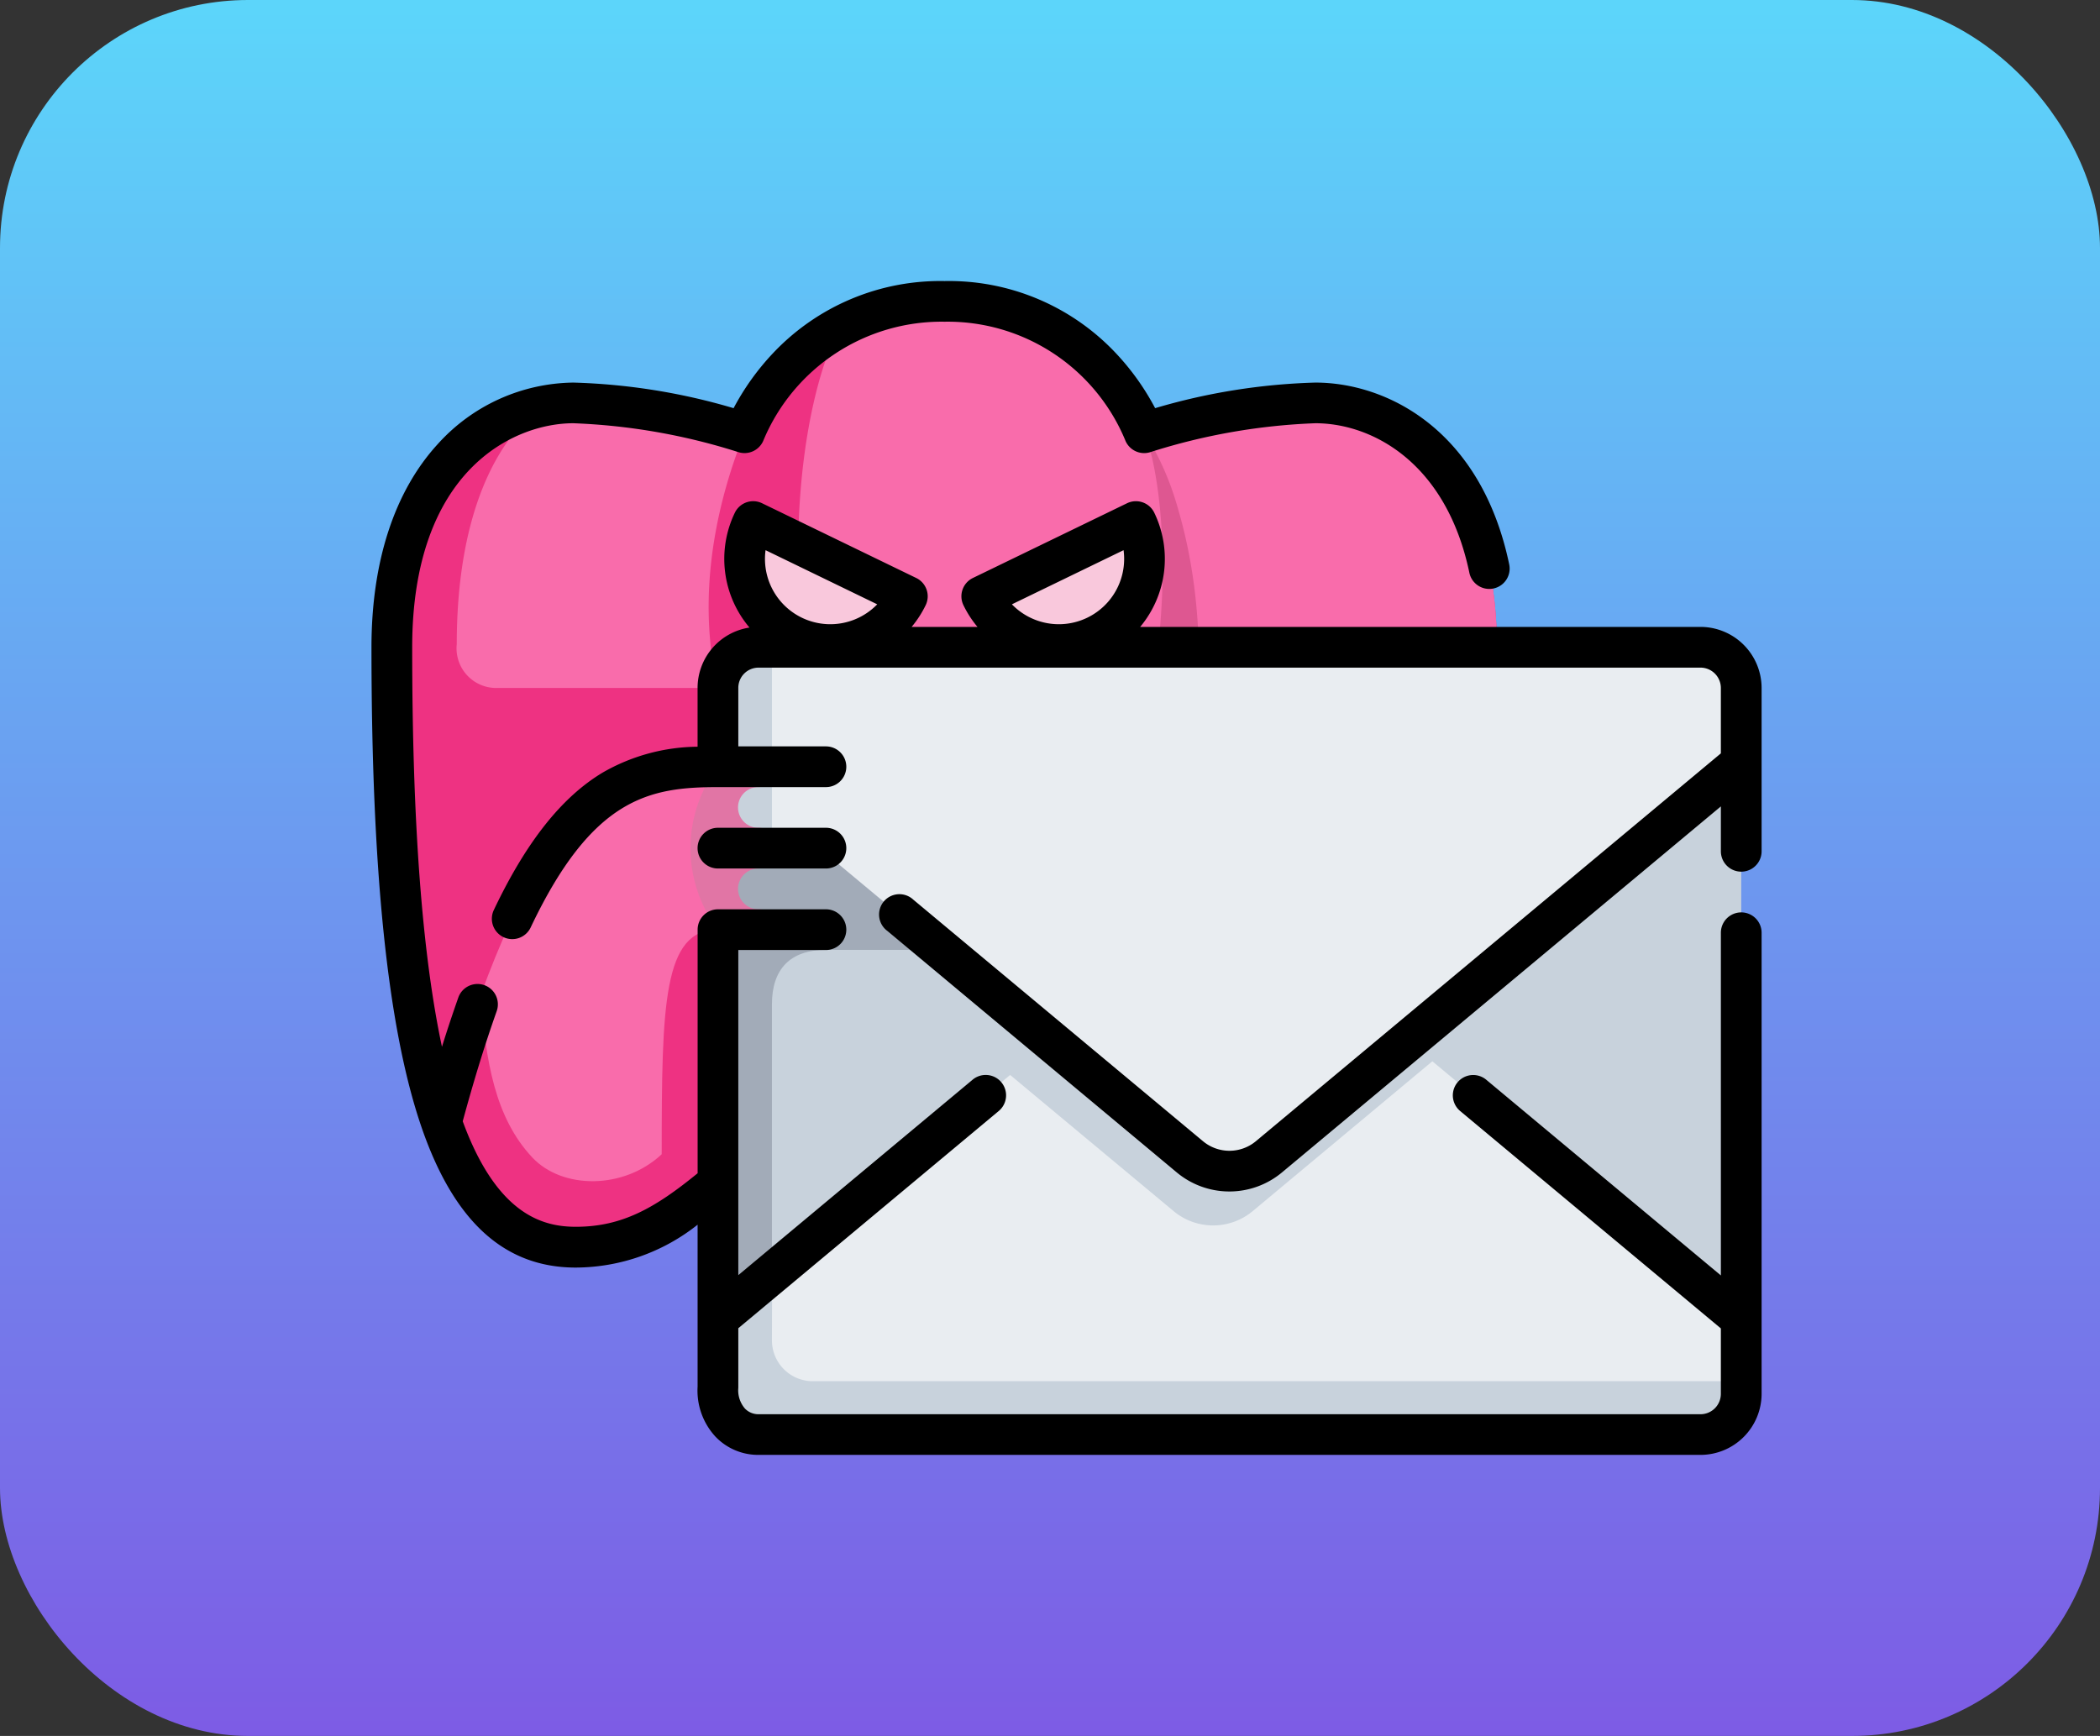 <svg id="Grupo_1093396" data-name="Grupo 1093396" xmlns="http://www.w3.org/2000/svg" xmlns:xlink="http://www.w3.org/1999/xlink" width="127" height="105" viewBox="0 0 127 105">
  <rect x="0" y="0" width="127" height="105" fill="#333333" stroke="none"/>
  <defs>
    <linearGradient id="linear-gradient" x1="0.5" x2="0.5" y2="1" gradientUnits="objectBoundingBox">
      <stop offset="0" stop-color="#5cd5fa"/>
      <stop offset="1" stop-color="#7d5ce5"/>
    </linearGradient>
  </defs>
  <rect id="Rectángulo_386884" data-name="Rectángulo 386884" width="127" height="105" rx="15" fill="url(#linear-gradient)"/>
  <g id="spoofing" transform="translate(22.465 17)">
    <g id="Grupo_1093337" data-name="Grupo 1093337" transform="translate(1.231 1.231)">
      <g id="Grupo_1093336" data-name="Grupo 1093336">
        <path id="Trazado_835395" data-name="Trazado 835395" d="M74.329,68.221c0-10.813-6.13-14.78-10.979-14.78A38.427,38.427,0,0,0,53,55.247a13.159,13.159,0,0,0-24.166,0,38.429,38.429,0,0,0-10.353-1.806C13.63,53.441,7.5,57.408,7.5,68.221c0,27.487,4.029,36.286,11.123,36.286,3.429,0,5.762-1.522,8.581-3.874Z" transform="translate(-7.5 -47.3)" fill="#de5791"/>
        <path id="Trazado_835396" data-name="Trazado 835396" d="M74.329,68.221c0-10.813-6.13-14.78-10.979-14.78A38.427,38.427,0,0,0,53,55.247a13.159,13.159,0,0,0-24.166,0,38.429,38.429,0,0,0-10.353-1.806C13.63,53.441,7.5,57.408,7.5,68.221c0,27.487,4.029,36.286,11.123,36.286,3.429,0,5.762-1.522,8.581-3.874Z" transform="translate(-7.5 -47.3)" fill="#de5791"/>
        <path id="Trazado_835397" data-name="Trazado 835397" d="M7.5,76.162c0,27.487,4.029,36.286,11.123,36.286,3.429,0,5.762-1.522,8.581-3.874l4.251-2.924,5.3-26.685L34.562,56.8a13.4,13.4,0,0,0-5.731,6.388c-.871,2.184-11.963-1.663-11.963-1.663-4.494.8-9.368,4.994-9.368,14.637Z" transform="translate(-7.5 -55.24)" fill="#ee3282"/>
      </g>
      <path id="Trazado_835398" data-name="Trazado 835398" d="M54.538,48.86a13.31,13.31,0,0,1,18.435,6.387,38.429,38.429,0,0,1,10.353-1.806c4.849,0,10.979,3.967,10.979,14.78L51.431,97.709,53,71.418C51.251,63.9,52,53.9,54.538,48.86ZM31.4,68.057a2.4,2.4,0,0,0,2.464,2.625H47.2c-1.642-6.831.739-13.251,1.61-15.435a38.429,38.429,0,0,0-10.353-1.806,9.234,9.234,0,0,0-1.61.143c-.545.1-5.444,3.209-5.444,14.473Z" transform="translate(-27.476 -47.3)" fill="#f96cab"/>
      <path id="Trazado_835399" data-name="Trazado 835399" d="M287.1,120.225c1.232-7.882,1.378-14.108-.352-19.98a17.359,17.359,0,0,0-2.008-4.545c.871,2.184,1.628,7.816.6,14.594Z" transform="translate(-239.217 -87.753)" fill="#de5791"/>
      <path id="Trazado_835400" data-name="Trazado 835400" d="M147.257,132.912a5.181,5.181,0,1,1-9.323-4.52Zm4.479,0a5.181,5.181,0,0,0,9.323-4.52Z" transform="translate(-116.082 -115.077)" fill="#f9c8dc"/>
      <path id="Trazado_835401" data-name="Trazado 835401" d="M54.6,228.552l6.532-9.852H54.6c-5.042,0-9.678.945-14.342,13.815.305,4,.864,7.412,3.116,9.816,1.813,1.936,5.521,1.966,7.83-.19C51.207,233.077,51.287,228.552,54.6,228.552Z" transform="translate(-34.883 -190.556)" fill="#f96cab"/>
      <path id="Trazado_835402" data-name="Trazado 835402" d="M148.69,244.24l-21.082.337V216.1l21.082-6.4Z" transform="translate(-107.886 -183.034)" fill="#a2abb8"/>
      <path id="Trazado_835403" data-name="Trazado 835403" d="M206.119,250.925,147.5,257.585V231.9c0-2.128,1.1-3.293,3.265-3.293h11.083l44.27-11.314Z" transform="translate(-124.512 -189.383)" fill="#c8d2dc"/>
      <path id="Trazado_835404" data-name="Trazado 835404" d="M189.493,411.884l-58.609-6.516-3.276,2.748v4.531a2.455,2.455,0,0,0,2.445,2.463H187.03a2.47,2.47,0,0,0,2.463-2.463Z" transform="translate(-107.886 -346.574)" fill="#c8d2dc"/>
      <path id="Trazado_835405" data-name="Trazado 835405" d="M130.053,174.7a2.455,2.455,0,0,0-2.445,2.463v9.688h3.266l3.53-5.583-3.53-6.568Z" transform="translate(-107.886 -153.781)" fill="#c8d2dc"/>
      <path id="Trazado_835406" data-name="Trazado 835406" d="M203.656,174.7H147.5v12.151h2.869l22.4,18.667a3.736,3.736,0,0,0,4.787,0l28.558-23.824v-4.531A2.47,2.47,0,0,0,203.656,174.7Z" transform="translate(-124.512 -153.781)" fill="#e9edf1"/>
      <path id="Trazado_835407" data-name="Trazado 835407" d="M187.44,327.2l-10.863,9.062a3.736,3.736,0,0,1-4.787,0l-9.884-8.235-14.395,12.009-.01,4.053a2.47,2.47,0,0,0,2.463,2.463H206.12v-3.768Z" transform="translate(-124.513 -281.239)" fill="#e9edf1"/>
      <path id="Trazado_835408" data-name="Trazado 835408" d="M119.16,218.7h3.677a1.232,1.232,0,0,1-1.231,1.232,1.231,1.231,0,1,0,0,2.463,1.231,1.231,0,0,1,0,2.463,1.231,1.231,0,0,0,0,2.463,1.232,1.232,0,0,1,1.231,1.231H119.16a8.14,8.14,0,0,1,0-9.852Z" transform="translate(-99.438 -190.556)" fill="#e175a5"/>
    </g>
    <g id="Grupo_1093338" data-name="Grupo 1093338">
      <path id="Trazado_835409" data-name="Trazado 835409" d="M80.375,60.719H46.488a6.42,6.42,0,0,0,.852-6.909,1.232,1.232,0,0,0-1.645-.571L36.371,57.76a1.232,1.232,0,0,0-.571,1.645,6.4,6.4,0,0,0,.849,1.314H32.667a6.4,6.4,0,0,0,.849-1.314,1.231,1.231,0,0,0-.571-1.645l-9.323-4.521a1.231,1.231,0,0,0-1.645.571,6.42,6.42,0,0,0,.885,6.949,3.694,3.694,0,0,0-3.14,3.655v3.552a11.685,11.685,0,0,0-5.745,1.567C11.5,71.02,9.348,73.738,7.4,77.842A1.232,1.232,0,0,0,9.627,78.9c3.73-7.866,7.19-8.491,11.326-8.491h6.532a1.231,1.231,0,0,0,0-2.463h-5.3v-3.53A1.224,1.224,0,0,1,23.4,63.182H80.375a1.233,1.233,0,0,1,1.231,1.231v3.955L53.491,91.823a2.5,2.5,0,0,1-3.209,0l-17.507-14.6A1.231,1.231,0,1,0,31.2,79.109L48.7,93.714a4.966,4.966,0,0,0,6.365,0L81.607,71.576v2.716a1.231,1.231,0,0,0,2.463,0V64.413A3.7,3.7,0,0,0,80.375,60.719ZM45.484,56.078a3.95,3.95,0,0,1-6.753,3.275Zm-21.651,0,6.753,3.275a3.95,3.95,0,0,1-6.753-3.275ZM84.07,79.218v27.888a3.7,3.7,0,0,1-3.694,3.694H23.4a3.567,3.567,0,0,1-2.594-1.1,4.109,4.109,0,0,1-1.083-3.031V96.877a11.921,11.921,0,0,1-7.367,2.593C8,99.47,4.927,96.633,2.966,90.8.97,84.858,0,75.424,0,61.953c0-5.168,1.381-9.413,3.993-12.275a11.211,11.211,0,0,1,8.217-3.737A37.765,37.765,0,0,1,21.9,47.489a15.22,15.22,0,0,1,2.388-3.331A13.9,13.9,0,0,1,34.658,39.8a13.852,13.852,0,0,1,10.358,4.36,15.156,15.156,0,0,1,2.377,3.328,37.763,37.763,0,0,1,9.689-1.547c4.351,0,10.032,2.88,11.725,11a1.231,1.231,0,1,1-2.411.5C65,50.77,60.509,48.4,57.082,48.4a37.327,37.327,0,0,0-9.964,1.743,1.231,1.231,0,0,1-1.544-.742,11.627,11.627,0,0,0-10.915-7.142,11.678,11.678,0,0,0-10.943,7.149,1.234,1.234,0,0,1-1.542.735A37.446,37.446,0,0,0,12.21,48.4c-3.62,0-9.747,2.854-9.747,13.549,0,10.524.59,18.492,1.8,24.168.32-1.028.645-2,.989-2.979a1.231,1.231,0,1,1,2.322.82c-.722,2.044-1.357,4.1-2.055,6.664,2.088,5.7,4.888,6.381,6.839,6.381,2.8,0,4.79-1.135,7.367-3.238V79.027A1.231,1.231,0,0,1,20.953,77.8h6.532a1.231,1.231,0,1,1,0,2.463h-5.3V99.928L36.357,88.105A1.231,1.231,0,1,1,37.935,90l-15.75,13.139v3.556c0,.016,0,.032,0,.048a1.689,1.689,0,0,0,.4,1.254,1.124,1.124,0,0,0,.819.344H80.375a1.233,1.233,0,0,0,1.231-1.231V103.15L65.839,90a1.231,1.231,0,0,1,1.578-1.891l14.19,11.837V79.218a1.231,1.231,0,0,1,2.463,0ZM19.722,74.1a1.231,1.231,0,0,1,1.231-1.231h6.532a1.231,1.231,0,1,1,0,2.463H20.953A1.231,1.231,0,0,1,19.722,74.1Z" transform="translate(0 -39.8)"/>
    </g>
  </g>
</svg>
